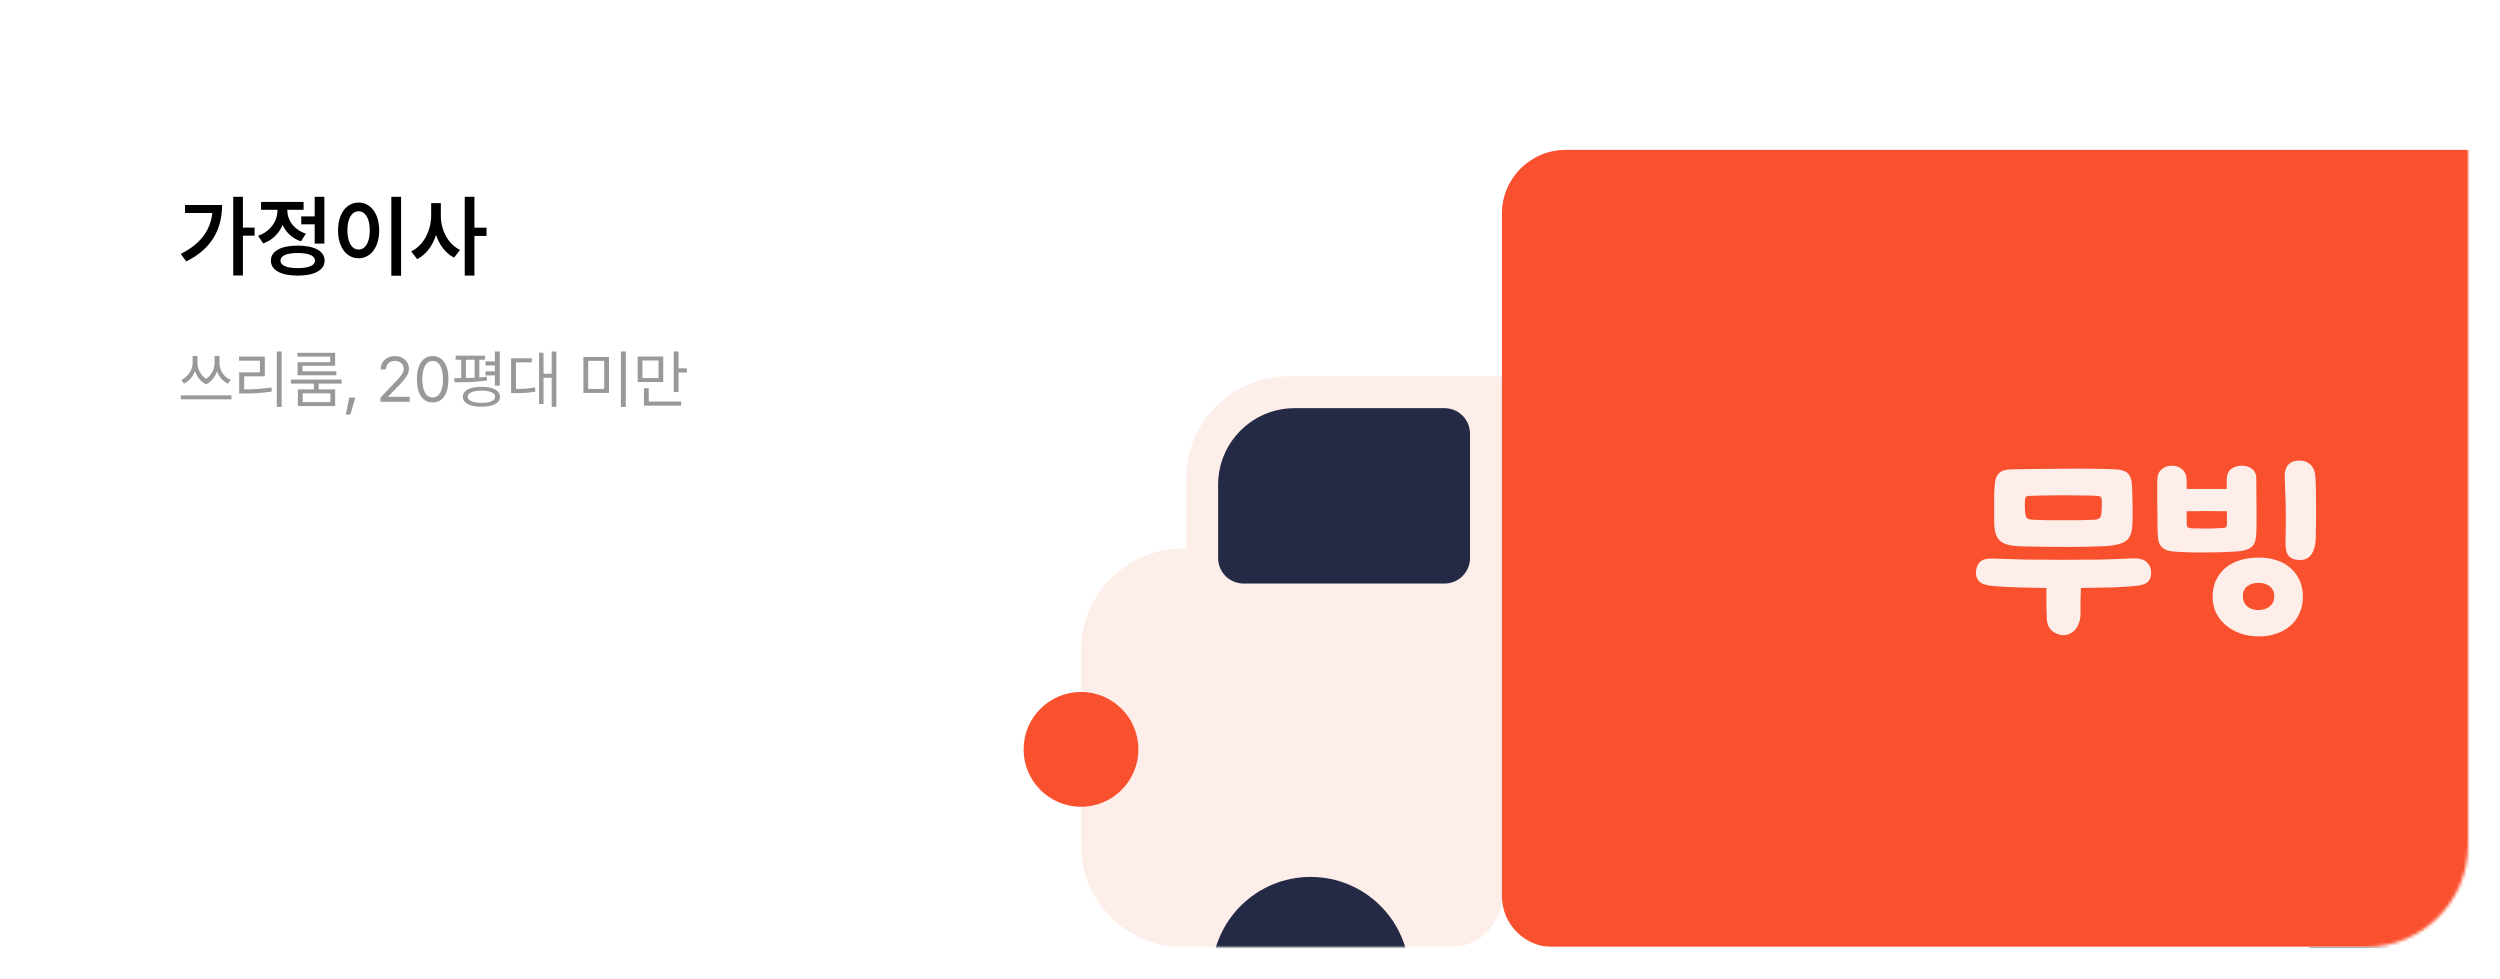 <svg width="784" height="307" viewBox="0 0 784 307" fill="none" xmlns="http://www.w3.org/2000/svg">
<g filter="url(#filter0_d_1_1610)">
<g filter="url(#filter1_d_1_1610)">
<rect x="6" y="6" width="764" height="287" rx="32" fill="white" shape-rendering="crispEdges"/>
<path d="M68.18 53.715V63.367H71.844V65.91H68.18V78.379H65.144V53.715H68.18ZM61.645 56.285C61.645 63.559 58.637 69.93 50.406 73.977L48.684 71.625C54.699 68.631 57.953 64.42 58.582 58.801H50.023V56.285H61.645ZM93.719 53.715V68.398H90.684V62.355H86.473V59.867H90.684V53.715H93.719ZM85.352 69.027C90.602 69.027 93.801 70.75 93.801 73.731C93.801 76.711 90.602 78.434 85.352 78.434C80.129 78.434 76.93 76.711 76.957 73.731C76.93 70.75 80.129 69.027 85.352 69.027ZM85.352 71.352C81.906 71.352 79.965 72.172 79.965 73.731C79.965 75.262 81.906 76.082 85.352 76.082C88.797 76.082 90.766 75.262 90.766 73.731C90.766 72.172 88.797 71.352 85.352 71.352ZM82.098 57.953C82.098 60.961 84.094 63.996 87.922 65.281L86.391 67.688C83.643 66.758 81.688 64.871 80.621 62.547C79.527 65.186 77.463 67.291 74.523 68.344L72.938 65.938C76.902 64.57 79.008 61.234 79.008 57.98V57.789H73.867V55.328H87.211V57.789H82.098V57.953ZM117.781 53.715V78.461H114.719V53.715H117.781ZM104.465 55.52C108.184 55.52 110.891 58.91 110.918 64.242C110.891 69.629 108.184 72.992 104.465 72.992C100.719 72.992 98.012 69.629 98.012 64.242C98.012 58.91 100.719 55.52 104.465 55.52ZM104.465 58.254C102.359 58.254 100.938 60.469 100.938 64.242C100.938 68.043 102.359 70.258 104.465 70.258C106.543 70.258 107.965 68.043 107.965 64.242C107.965 60.469 106.543 58.254 104.465 58.254ZM130.25 59.648C130.223 64.051 132.438 68.535 136.266 70.367L134.406 72.801C131.727 71.447 129.799 68.836 128.746 65.691C127.666 69.055 125.643 71.844 122.812 73.266L120.953 70.832C124.918 68.945 127.188 64.215 127.215 59.648V55.711H130.25V59.648ZM140.777 53.715V63.395H144.578V65.992H140.777V78.434H137.742V53.715H140.777Z" fill="black"/>
<path d="M53.938 105.852C53.938 107.492 54.826 109.621 56.633 110.832C58.391 109.66 59.289 107.57 59.289 105.852V103.625H60.832V105.852C60.812 107.98 62.082 110.188 64.367 111.145L63.508 112.316C61.809 111.555 60.637 110.129 60.051 108.449C59.484 110.139 58.361 111.701 56.613 112.512C54.846 111.691 53.703 110.061 53.156 108.352C52.541 110.021 51.359 111.535 49.699 112.316L48.879 111.145C51.086 110.129 52.395 107.785 52.414 105.852V103.625H53.938V105.852ZM64.582 115.969V117.238H48.703V115.969H64.582ZM80.324 102.219V119.621H78.801V102.219H80.324ZM75.051 103.84V110.012H68.566V114.113C71.447 114.113 74.016 113.986 77.121 113.488L77.277 114.777C74.074 115.285 71.438 115.402 68.449 115.402H67.004V108.762H73.508V105.109H66.965V103.84H75.051ZM99.152 111.047V112.297H91.945V114.113H97.102V119.348H85.422V114.113H90.441V112.297H83.254V111.047H99.152ZM86.926 115.344V118.098H95.598V115.344H86.926ZM97.102 102.648V106.711H86.848V108.449H97.473V109.68H85.324V105.578H95.559V103.84H85.266V102.648H97.102ZM103.41 116.691L101.887 122.004H100.441L101.516 116.691H103.41ZM111.32 118L111.301 116.711L116.125 111.633C117.805 109.855 118.605 108.898 118.605 107.59C118.605 106.145 117.375 105.188 115.793 105.188C114.113 105.188 113.039 106.262 113.039 107.844H111.379C111.359 105.344 113.293 103.664 115.852 103.664C118.41 103.664 120.246 105.383 120.246 107.59C120.246 109.172 119.504 110.402 117.004 112.98L113.762 116.32V116.438H120.5V118H111.32ZM127.688 118.195C124.543 118.195 122.746 115.559 122.746 110.93C122.746 106.34 124.582 103.664 127.688 103.664C130.793 103.664 132.629 106.34 132.629 110.93C132.629 115.559 130.812 118.195 127.688 118.195ZM127.688 116.633C129.719 116.633 130.91 114.582 130.91 110.93C130.91 107.277 129.719 105.188 127.688 105.188C125.656 105.188 124.445 107.277 124.445 110.93C124.445 114.582 125.637 116.633 127.688 116.633ZM144.094 103.547V104.816H142.316V110.363C143.127 110.314 143.908 110.246 144.66 110.148L144.738 111.32C141.359 111.848 137.395 111.887 134.582 111.887L134.387 110.598C135.08 110.598 135.832 110.598 136.633 110.578V104.816H134.875V103.547H144.094ZM148.742 102.219V112.941H147.199V109.719H144.27V108.449H147.199V106.613H144.27V105.344H147.199V102.219H148.742ZM142.98 113.312C146.613 113.312 148.801 114.445 148.801 116.418C148.801 118.41 146.613 119.543 142.98 119.543C139.348 119.543 137.16 118.41 137.16 116.418C137.16 114.445 139.348 113.312 142.98 113.312ZM142.98 114.504C140.305 114.504 138.664 115.227 138.684 116.418C138.664 117.629 140.305 118.332 142.98 118.332C145.656 118.332 147.277 117.629 147.277 116.418C147.277 115.227 145.656 114.504 142.98 114.504ZM138.117 110.559C139.006 110.539 139.924 110.51 140.832 110.461V104.816H138.117V110.559ZM166.477 102.219V119.582H165.012V110.48H162.453V118.684H161.047V102.609H162.453V109.211H165.012V102.219H166.477ZM158.781 104.348V105.617H153.801V113.977C156.193 113.967 157.854 113.879 159.777 113.488L159.914 114.777C157.824 115.207 156.047 115.285 153.391 115.285H152.277V104.348H158.781ZM182.98 103.938V115.227H174.953V103.938H182.98ZM176.457 105.168V113.977H181.477V105.168H176.457ZM188.254 102.219V119.621H186.711V102.219H188.254ZM199.992 103.801V111.789H191.965V103.801H199.992ZM193.469 105.051V110.559H198.508V105.051H193.469ZM204.797 102.219V107.512H207.414V108.801H204.797V114.953H203.273V102.219H204.797ZM205.598 117.922V119.211H193.938V113.742H195.441V117.922H205.598Z" fill="#999999"/>
</g>
<mask id="mask0_1_1610" style="mask-type:alpha" maskUnits="userSpaceOnUse" x="6" y="6" width="764" height="287">
<rect x="6" y="6" width="764" height="287" rx="32" fill="white"/>
</mask>
<g mask="url(#mask0_1_1610)">
<circle cx="750" cy="302" r="31" fill="#242945"/>
<path d="M368 146C368 128.327 382.327 114 400 114H467V277C467 285.837 459.837 293 451 293H400C382.327 293 368 278.673 368 261V146Z" fill="#FEEEEA"/>
<path d="M335 200C335 182.327 349.327 168 367 168H418V277C418 285.837 410.837 293 402 293H367C349.327 293 335 278.673 335 261V200Z" fill="#FEEEEA"/>
<path d="M467 63C467 51.954 475.954 43 487 43H783C794.046 43 803 51.954 803 63V277C803 285.837 795.837 293 787 293H483C474.163 293 467 285.837 467 277V63Z" fill="#F9502E"/>
<circle cx="407" cy="302" r="31" fill="#242945"/>
<path d="M550.986 185.914C554.265 185.914 556.923 188.546 556.923 191.792C556.923 195.037 554.265 197.668 550.986 197.669C547.708 197.669 545.05 195.038 545.05 191.792C545.05 188.546 547.708 185.914 550.986 185.914ZM576.053 185.914C579.331 185.914 581.989 188.546 581.989 191.792C581.989 195.037 579.331 197.668 576.053 197.669C572.774 197.669 570.116 195.038 570.116 191.792C570.116 188.546 572.774 185.914 576.053 185.914ZM561.503 138.91C562.264 138.904 563.014 139.085 563.687 139.437C564.359 139.789 564.933 140.3 565.357 140.925C565.782 141.551 566.043 142.271 566.118 143.02C566.193 143.77 566.079 144.526 565.786 145.221C565.494 145.917 565.032 146.529 564.441 147.005C566.197 148.708 567.263 150.99 567.437 153.418C569.067 154.989 570.269 156.944 570.932 159.099C574.414 159.556 582.805 161.79 582.805 172.852C582.805 173.33 582.997 173.789 583.339 174.127C583.68 174.465 584.143 174.655 584.626 174.655C585.109 174.655 585.572 174.465 585.913 174.127C586.254 173.789 586.446 173.33 586.446 172.852C586.446 157.545 573.241 155.651 570.114 155.416V154.789C570.114 152.651 570.972 150.602 572.498 149.09C574.025 147.579 576.095 146.73 578.254 146.73C582.034 146.73 585.66 148.213 588.338 150.854C591.016 153.496 592.527 157.08 592.541 160.823V169.966C592.541 173.487 591.135 176.865 588.629 179.363C586.123 181.861 582.72 183.277 579.164 183.301H563.61V183.184C563.393 183.226 563.172 183.248 562.95 183.25H558.993C558.118 183.25 557.28 182.905 556.661 182.293C556.043 181.68 555.695 180.85 555.695 179.984C555.695 179.118 556.043 178.288 556.661 177.675C557.28 177.063 558.118 176.718 558.993 176.718H562.95C563.172 176.72 563.393 176.742 563.61 176.784V170.906C563.607 170.37 563.39 169.857 563.008 169.478C562.625 169.099 562.107 168.885 561.565 168.881H545.866C545.325 168.885 544.807 169.1 544.425 169.478C544.042 169.857 543.825 170.37 543.821 170.906V173.518C544.231 173.822 544.564 174.217 544.793 174.671C545.022 175.124 545.141 175.624 545.141 176.13V180.049C545.141 180.915 544.793 181.746 544.175 182.358C543.556 182.97 542.717 183.314 541.843 183.314C540.968 183.314 540.129 182.97 539.511 182.358C538.892 181.746 538.545 180.915 538.545 180.049V176.13C538.546 175.312 538.858 174.523 539.421 173.922C539.983 173.322 540.754 172.954 541.579 172.891C539.874 171.71 538.472 170.15 537.486 168.336C536.501 166.521 535.96 164.503 535.906 162.443C535.928 160.754 536.288 159.085 536.968 157.536C537.647 155.986 538.632 154.586 539.864 153.418C540.038 150.99 541.103 148.708 542.858 147.005C542.268 146.529 541.806 145.917 541.514 145.221C541.221 144.526 541.107 143.77 541.182 143.02C541.256 142.271 541.518 141.551 541.942 140.925C542.367 140.3 542.941 139.789 543.613 139.437C544.286 139.085 545.037 138.904 545.798 138.91C546.558 138.915 547.306 139.107 547.974 139.468C548.641 139.83 549.207 140.35 549.622 140.981C550.037 141.612 550.288 142.335 550.352 143.086C552.527 142.64 554.773 142.64 556.948 143.086C557.012 142.335 557.263 141.612 557.678 140.981C558.093 140.35 558.66 139.83 559.327 139.468C559.995 139.107 560.742 138.915 561.503 138.91ZM548.426 158.485C547.726 158.485 547.055 158.761 546.561 159.251C546.066 159.74 545.787 160.405 545.787 161.097C545.787 161.79 546.066 162.455 546.561 162.945C547.055 163.435 547.726 163.71 548.426 163.71H550.906C551.494 163.71 552.065 163.516 552.528 163.159C552.992 162.802 553.321 162.301 553.465 161.737C553.563 161.352 553.572 160.949 553.489 160.56C553.407 160.171 553.235 159.805 552.988 159.492C552.741 159.178 552.425 158.924 552.064 158.75C551.704 158.575 551.308 158.485 550.906 158.485H548.426ZM547.158 152.406C546.814 152.339 546.457 152.374 546.134 152.508C545.81 152.643 545.534 152.869 545.341 153.159C545.148 153.448 545.046 153.788 545.049 154.135C545.052 154.595 545.238 155.035 545.566 155.36C545.895 155.685 546.339 155.869 546.803 155.873C547.153 155.875 547.497 155.775 547.79 155.584C548.083 155.392 548.312 155.119 548.447 154.798C548.583 154.478 548.618 154.125 548.551 153.785C548.483 153.444 548.314 153.131 548.066 152.885C547.818 152.64 547.502 152.473 547.158 152.406ZM554.518 152.508C554.194 152.374 553.837 152.339 553.493 152.406C553.149 152.473 552.833 152.64 552.585 152.885C552.337 153.131 552.168 153.444 552.101 153.785C552.033 154.125 552.069 154.478 552.204 154.798C552.34 155.119 552.568 155.392 552.86 155.584C553.153 155.775 553.497 155.875 553.848 155.873C554.312 155.869 554.757 155.685 555.085 155.36C555.413 155.035 555.599 154.595 555.603 154.135C555.605 153.788 555.504 153.448 555.311 153.159C555.117 152.869 554.841 152.643 554.518 152.508Z" fill="#F9502E"/>
<path d="M678.929 169.057C677.691 169.014 676.667 168.886 675.855 168.672C675.087 168.416 674.468 168.075 673.998 167.648C673.529 167.178 673.187 166.602 672.974 165.919C672.803 165.193 672.696 164.339 672.653 163.357C672.653 162.973 672.632 162.354 672.589 161.5C672.589 160.603 672.589 159.622 672.589 158.554C672.589 157.444 672.568 156.291 672.525 155.096C672.525 153.901 672.525 152.748 672.525 151.638C672.525 150.528 672.525 149.546 672.525 148.692C672.525 147.838 672.525 147.198 672.525 146.771C672.525 145.191 672.952 144.017 673.806 143.249C674.703 142.438 675.791 142.032 677.072 142.032C678.438 142.032 679.548 142.438 680.402 143.249C681.299 144.017 681.747 145.213 681.747 146.835V149.333C682.558 149.333 683.519 149.333 684.629 149.333C685.739 149.333 686.87 149.333 688.023 149.333C689.176 149.333 690.307 149.333 691.417 149.333C692.527 149.333 693.487 149.333 694.299 149.333V146.451C694.299 144.957 694.747 143.847 695.643 143.121C696.54 142.395 697.65 142.032 698.973 142.032C700.254 142.032 701.343 142.374 702.239 143.057C703.136 143.74 703.584 144.786 703.584 146.195C703.584 146.75 703.584 147.838 703.584 149.461C703.627 151.04 703.648 152.748 703.648 154.584C703.648 156.42 703.648 158.17 703.648 159.835C703.648 161.457 703.627 162.589 703.584 163.229C703.542 164.211 703.414 165.065 703.2 165.791C702.987 166.474 702.624 167.05 702.111 167.52C701.599 167.947 700.895 168.288 699.998 168.544C699.102 168.8 697.928 168.95 696.476 168.993C695.366 169.078 694.064 169.142 692.57 169.185C691.118 169.185 689.602 169.206 688.023 169.249C686.486 169.249 684.928 169.249 683.348 169.249C681.768 169.206 680.295 169.142 678.929 169.057ZM681.747 160.219C681.79 160.902 681.918 161.308 682.131 161.436C682.345 161.564 682.814 161.649 683.54 161.692C684.906 161.735 686.358 161.756 687.895 161.756C689.432 161.756 690.819 161.713 692.057 161.628C692.527 161.585 692.911 161.564 693.21 161.564C693.509 161.521 693.744 161.479 693.914 161.436C694.085 161.351 694.192 161.222 694.235 161.052C694.32 160.838 694.363 160.561 694.363 160.219V156.313C693.552 156.313 692.591 156.313 691.481 156.313C690.371 156.27 689.218 156.249 688.023 156.249C686.87 156.249 685.739 156.27 684.629 156.313C683.519 156.313 682.558 156.313 681.747 156.313V160.219ZM689.88 183.209C689.88 181.288 690.222 179.559 690.905 178.022C691.63 176.485 692.612 175.183 693.85 174.116C695.131 173.048 696.668 172.237 698.461 171.682C700.254 171.127 702.239 170.85 704.417 170.85C706.423 170.85 708.259 171.127 709.924 171.682C711.632 172.237 713.083 173.048 714.279 174.116C715.517 175.183 716.477 176.485 717.161 178.022C717.844 179.516 718.185 181.245 718.185 183.209C718.185 184.96 717.865 186.582 717.225 188.076C716.627 189.57 715.73 190.873 714.535 191.983C713.34 193.093 711.888 193.968 710.18 194.608C708.515 195.249 706.594 195.569 704.417 195.569C702.239 195.569 700.254 195.249 698.461 194.608C696.711 193.968 695.195 193.093 693.914 191.983C692.634 190.873 691.63 189.57 690.905 188.076C690.222 186.582 689.88 184.96 689.88 183.209ZM699.358 183.081C699.358 184.319 699.806 185.344 700.703 186.155C701.599 186.923 702.773 187.308 704.225 187.308C705.719 187.308 706.914 186.923 707.811 186.155C708.75 185.344 709.22 184.319 709.22 183.081C709.22 181.715 708.771 180.669 707.875 179.943C706.978 179.175 705.762 178.791 704.225 178.791C702.773 178.791 701.599 179.153 700.703 179.879C699.806 180.562 699.358 181.63 699.358 183.081ZM712.486 145.874C712.4 144.081 712.742 142.737 713.51 141.84C714.322 140.901 715.517 140.431 717.097 140.431C718.548 140.431 719.722 140.879 720.619 141.776C721.558 142.63 722.07 144.081 722.156 146.131C722.241 148.308 722.284 150.25 722.284 151.958C722.326 153.623 722.348 155.203 722.348 156.697C722.348 158.149 722.326 159.536 722.284 160.86C722.284 162.183 722.262 163.549 722.22 164.958C722.134 167.007 721.686 168.63 720.875 169.825C720.064 171.02 718.847 171.618 717.225 171.618C715.602 171.618 714.407 171.149 713.638 170.209C712.913 169.227 712.614 167.648 712.742 165.47C712.785 164.36 712.806 163.016 712.806 161.436C712.849 159.856 712.849 158.191 712.806 156.441C712.806 154.648 712.763 152.833 712.678 150.998C712.635 149.162 712.571 147.454 712.486 145.874Z" fill="#FEEEEA"/>
<path d="M643.136 195.185C641.898 195.185 640.724 194.758 639.614 193.904C638.546 193.05 637.97 191.79 637.885 190.125C637.885 189.613 637.863 188.994 637.821 188.268C637.821 187.543 637.799 186.753 637.757 185.899C637.757 185.045 637.757 184.148 637.757 183.209C637.757 182.27 637.757 181.331 637.757 180.391C634.64 180.349 631.609 180.285 628.663 180.199C625.76 180.114 623.134 179.965 620.786 179.751C618.822 179.58 617.456 179.111 616.688 178.342C615.919 177.531 615.578 176.506 615.663 175.268C615.749 174.03 616.154 173.027 616.88 172.259C617.648 171.447 619.057 171.084 621.107 171.17C624.565 171.298 628.151 171.405 631.865 171.49C635.622 171.533 639.358 171.554 643.072 171.554C646.829 171.554 650.543 171.533 654.215 171.49C657.886 171.405 661.387 171.277 664.717 171.106C666.894 171.02 668.41 171.426 669.264 172.323C670.16 173.176 670.609 174.265 670.609 175.589C670.609 176.827 670.267 177.787 669.584 178.47C668.944 179.111 667.812 179.516 666.19 179.687C664.311 179.901 661.814 180.071 658.697 180.199C655.624 180.285 652.251 180.349 648.579 180.391C648.537 181.758 648.494 183.167 648.451 184.618C648.451 186.027 648.451 187.308 648.451 188.46C648.451 189.613 648.28 190.595 647.939 191.406C647.64 192.26 647.234 192.964 646.722 193.519C646.252 194.074 645.697 194.48 645.057 194.736C644.417 195.035 643.776 195.185 643.136 195.185ZM621.363 158.618C621.363 156.996 621.363 155.651 621.363 154.584C621.363 153.516 621.363 152.599 621.363 151.83C621.405 151.019 621.427 150.293 621.427 149.653C621.469 149.012 621.533 148.287 621.619 147.475C621.747 146.067 622.195 145.021 622.964 144.338C623.732 143.612 624.992 143.228 626.742 143.185C629.432 143.142 632.185 143.099 635.003 143.057C637.863 143.014 640.702 142.993 643.52 142.993C646.338 142.95 649.092 142.95 651.781 142.993C654.471 142.993 657.011 143.057 659.402 143.185C661.152 143.27 662.412 143.654 663.18 144.338C663.949 145.021 664.397 146.067 664.525 147.475C664.568 148.287 664.61 149.012 664.653 149.653C664.696 150.293 664.717 151.019 664.717 151.83C664.76 152.599 664.781 153.516 664.781 154.584C664.781 155.651 664.781 156.996 664.781 158.618C664.781 160.155 664.674 161.457 664.461 162.525C664.29 163.549 663.906 164.403 663.308 165.086C662.711 165.727 661.857 166.218 660.747 166.559C659.637 166.901 658.142 167.135 656.264 167.263C654.642 167.349 652.742 167.413 650.564 167.456C648.387 167.498 646.103 167.52 643.712 167.52C641.321 167.52 638.909 167.498 636.476 167.456C634.085 167.413 631.886 167.37 629.88 167.328C628.001 167.285 626.507 167.093 625.397 166.751C624.287 166.41 623.433 165.897 622.836 165.214C622.238 164.488 621.832 163.592 621.619 162.525C621.448 161.457 621.363 160.155 621.363 158.618ZM631.033 152.791C630.99 153.602 630.969 154.264 630.969 154.776C631.011 155.246 631.054 155.886 631.097 156.697C631.182 157.594 631.374 158.191 631.673 158.49C632.014 158.789 632.676 158.96 633.658 159.002C634.896 159.045 636.326 159.088 637.949 159.131C639.614 159.131 641.3 159.131 643.008 159.131C644.758 159.131 646.466 159.131 648.131 159.131C649.796 159.088 651.248 159.045 652.486 159.002C653.468 158.96 654.108 158.789 654.407 158.49C654.748 158.191 654.962 157.594 655.047 156.697C655.09 155.886 655.111 155.246 655.111 154.776C655.154 154.264 655.154 153.602 655.111 152.791C655.069 152.321 654.962 152.001 654.791 151.83C654.663 151.659 654.321 151.553 653.766 151.51C652.656 151.425 651.119 151.382 649.156 151.382C647.234 151.339 645.207 151.318 643.072 151.318C640.98 151.318 638.952 151.339 636.988 151.382C635.024 151.425 633.487 151.467 632.377 151.51C631.822 151.553 631.459 151.659 631.289 151.83C631.161 152.001 631.075 152.321 631.033 152.791Z" fill="#FEEEEA"/>
<path d="M378 148C378 134.745 388.745 124 402 124H449C453.418 124 457 127.582 457 132V171C457 175.418 453.418 179 449 179H386C381.582 179 378 175.418 378 171V148Z" fill="#242945"/>
<circle cx="335" cy="231" r="18" fill="#F9502E"/>
</g>
</g>
<defs>
<filter id="filter0_d_1_1610" x="0" y="0" width="784" height="307" filterUnits="userSpaceOnUse" color-interpolation-filters="sRGB">
<feFlood flood-opacity="0" result="BackgroundImageFix"/>
<feColorMatrix in="SourceAlpha" type="matrix" values="0 0 0 0 0 0 0 0 0 0 0 0 0 0 0 0 0 0 127 0" result="hardAlpha"/>
<feOffset dx="4" dy="4"/>
<feGaussianBlur stdDeviation="5"/>
<feComposite in2="hardAlpha" operator="out"/>
<feColorMatrix type="matrix" values="0 0 0 0 0.882 0 0 0 0 0.882 0 0 0 0 0.882 0 0 0 0.1 0"/>
<feBlend mode="normal" in2="BackgroundImageFix" result="effect1_dropShadow_1_1610"/>
<feBlend mode="normal" in="SourceGraphic" in2="effect1_dropShadow_1_1610" result="shape"/>
</filter>
<filter id="filter1_d_1_1610" x="0" y="0" width="784" height="307" filterUnits="userSpaceOnUse" color-interpolation-filters="sRGB">
<feFlood flood-opacity="0" result="BackgroundImageFix"/>
<feColorMatrix in="SourceAlpha" type="matrix" values="0 0 0 0 0 0 0 0 0 0 0 0 0 0 0 0 0 0 127 0" result="hardAlpha"/>
<feOffset dx="4" dy="4"/>
<feGaussianBlur stdDeviation="5"/>
<feComposite in2="hardAlpha" operator="out"/>
<feColorMatrix type="matrix" values="0 0 0 0 0.882 0 0 0 0 0.882 0 0 0 0 0.882 0 0 0 0.1 0"/>
<feBlend mode="normal" in2="BackgroundImageFix" result="effect1_dropShadow_1_1610"/>
<feBlend mode="normal" in="SourceGraphic" in2="effect1_dropShadow_1_1610" result="shape"/>
</filter>
</defs>
</svg>
